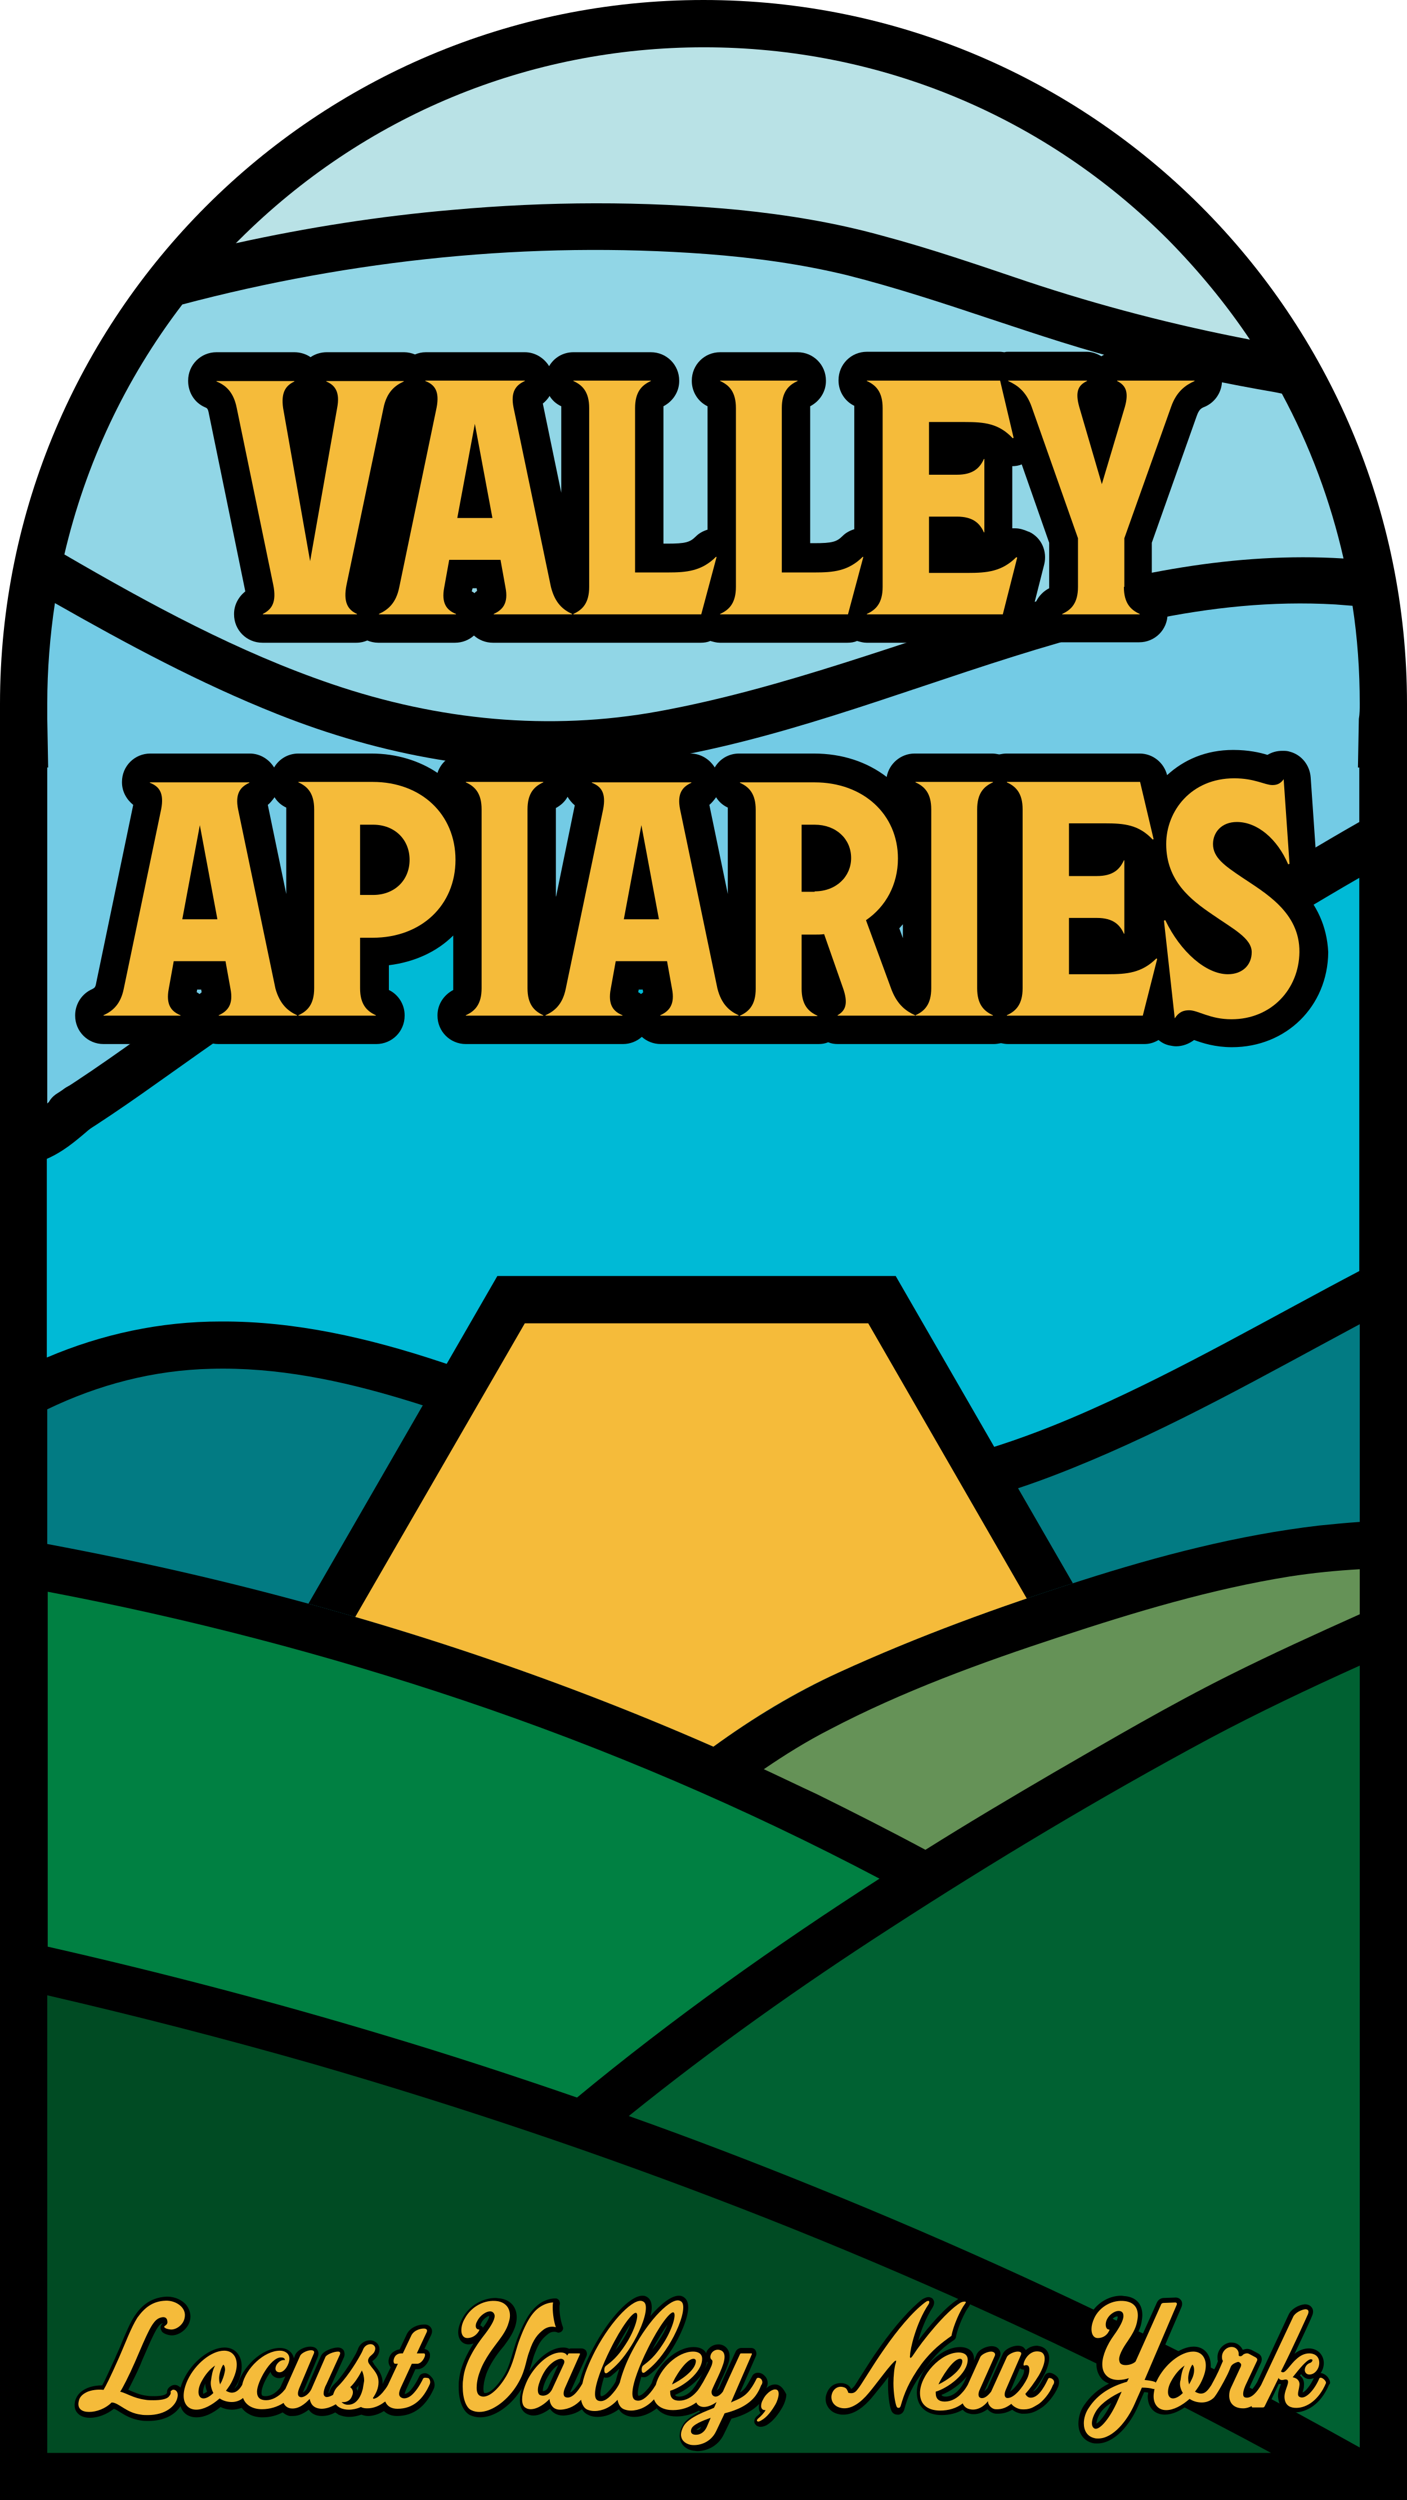<?xml version="1.0" encoding="utf-8"?>
<!-- Generator: Adobe Illustrator 24.0.2, SVG Export Plug-In . SVG Version: 6.00 Build 0)  -->
<svg version="1.1" id="Layer_1" xmlns="http://www.w3.org/2000/svg" xmlns:xlink="http://www.w3.org/1999/xlink" x="0px" y="0px"
	 viewBox="0 0 312.6 555.1" style="enable-background:new 0 0 312.6 555.1;" xml:space="preserve">
<style type="text/css">
	.st0{fill:#006132;}
	.st1{fill:#B9E2E6;}
	.st2{fill:#91D6E6;}
	.st3{fill:#73CBE5;}
	.st4{fill:#00BAD6;}
	.st5{fill:#027B83;}
	.st6{clip-path:url(#SVGID_2_);}
	.st7{fill:#F5BB3A;}
	.st8{fill:#659257;}
	.st9{fill:#008042;}
	.st10{fill:#004B23;}
</style>
<g>
	<path d="M312.6,156.3C312.6,70,242.6,0,156.3,0S0,70,0,156.3c0,1.2,0,2.5,0,3.7h0v395.1h312.6V160h0
		C312.6,158.8,312.6,157.5,312.6,156.3z"/>
	<path class="st0" d="M268.7,386c-24.2,13-47.9,27.2-70.9,42.1c-20,12.9-39.5,26.7-58.1,41.7c13.8,4.9,27.4,10.1,41,15.6
		c31.5,12.7,62.5,26.9,92.7,42.5c9.7,5,19.2,10.2,28.7,15.5V369.8C290.8,374.9,279.6,380.2,268.7,386z"/>
	<path class="st1" d="M100.5,46.6c21.1-1.9,42.4-2,63.6,0c10.8,1.1,21.3,2.8,31.8,5.7c10.9,2.9,21.6,6.6,32.3,10.2
		c16.2,5.4,32.8,9.7,49.5,12.9c-5.3-7.9-11.4-15.3-18.2-22.2c-27.5-27.5-64.1-42.7-103.1-42.7S80.8,25.7,53.2,53.2
		c-0.3,0.3-0.5,0.5-0.8,0.8C68.3,50.5,84.3,48,100.5,46.6z"/>
	<path class="st2" d="M283.4,87.1c-10.5-1.8-21-4-31.4-6.6c-10.8-2.6-21.4-6.2-32-9.7c-10.5-3.5-21.1-7-31.8-9.7
		c-10.3-2.5-20.7-3.9-31.2-4.7c-39.1-2.9-78.7,1.2-116.5,11.2C27.8,84.2,19,103,14.3,123.1c19.1,11.1,38.6,21.7,59.5,28.8
		c23.5,8,48.2,10.5,72.7,6c27.8-5.1,54.2-15.5,81.1-23.6c23.1-7,46.8-11.8,70.9-10.3c-2.9-12.8-7.5-25.1-13.7-36.6
		C284.4,87.3,283.9,87.2,283.4,87.1z"/>
	<path class="st3" d="M302.1,156.3c0-7.4-0.5-14.7-1.6-21.8c-1.3-0.1-2.5-0.2-3.8-0.3c-56.6-3.3-106.8,30.8-162.3,35.9
		c-24.9,2.3-49.8-2.4-72.9-11.6c-17.1-6.8-33.3-15.5-49.3-24.6c-1.1,7.3-1.7,14.8-1.7,22.3c0,1,0,2.2,0,3.4l0.2,10.8h-0.2v75.2
		c0.3-1.1,1-2.1,2.3-2.9c20.6-13,39.1-29.5,61.6-39.1c9.8-4.2,20.2-7.1,30.9-7c12.9,0.1,25,3.9,36.9,8.6
		c11.5,4.5,22.8,9.2,34.8,12.1c11.6,2.8,23.5,3.9,35.4,2.8c22.8-2,43.8-11,63.5-22.3c8.7-5,17.3-10.3,26.1-15.3v-12.1h-0.3l0.2-10.8
		C302.1,158.5,302.1,157.4,302.1,156.3z"/>
	<path class="st4" d="M273,211.7c-20.6,11-43.3,18.8-66.9,19.4c-11.9,0.3-23.9-1.4-35.4-4.5c-12.1-3.3-23.5-8.3-35.2-12.7
		c-11.2-4.2-22.7-7.4-34.8-6.5c-10,0.7-19.6,4.4-28.5,8.9c-19.3,9.9-35.9,24.1-54.2,35.6c-3.5,2.2-6.8-0.3-7.6-3.3v52.8
		c12.2-5.2,25.2-8,38.6-8c16.6-0.1,33,3.7,48.7,8.9c14.6,4.8,28.8,10.7,43,16.2c11.5,4.5,22.9,8.2,35.2,9c23,1.5,45.5-5.2,66.4-14.5
		c20.5-9.1,39.9-20.4,59.7-30.8v-87.3C292.4,200.4,282.9,206.4,273,211.7z"/>
	<path class="st5" d="M238.4,325.9c-21.4,8.7-44.8,14.3-68,11.5c-13.3-1.6-25.3-6.1-37.7-10.9c-14.2-5.6-28.4-11.4-43-15.8
		c-13.9-4.2-28.2-7.2-42.8-6.8c-12.8,0.3-25,3.5-36.4,9v29.9c11.2,2.1,22.3,4.4,33.4,7c39.2,9.2,77.7,21.8,114.6,38
		c8.7-6.3,18-11.9,27.9-16.5c17.5-8,35.6-14.6,53.9-20.4c17.2-5.5,34.8-10.1,52.8-12.2c3-0.3,6-0.6,9-0.8v-43.9
		C281.2,305.2,260.5,317,238.4,325.9z"/>
	<g>
		<defs>
			<path id="SVGID_1_" d="M186.4,371.3c17.5-8,35.6-14.6,53.9-20.4c17.2-5.5,34.8-10.1,52.8-12.2c3-0.3,6-0.6,9-0.8V170.5h-0.3
				l0.2-10.8c0-1.3,0-2.4,0-3.4c0-38.9-15.2-75.6-42.7-103.1c-27.5-27.5-64.1-42.7-103.1-42.7S80.8,25.7,53.2,53.2
				c-27.5,27.5-42.7,64.1-42.7,103.1c0,1,0,2.2,0,3.4l0.2,10.8h-0.2v172.3c11.2,2.1,22.3,4.4,33.4,7c39.2,9.2,77.7,21.8,114.6,38
				C167.3,381.4,176.5,375.8,186.4,371.3z"/>
		</defs>
		<clipPath id="SVGID_2_">
			<use xlink:href="#SVGID_1_"  style="overflow:visible;"/>
		</clipPath>
		<polygon class="st6" points="110.5,436.5 66.3,359.9 110.5,283.3 199,283.3 243.2,359.9 199,436.5 		"/>
		<g class="st6">
			<polygon class="st7" points="192.9,293.8 116.6,293.8 78.4,359.9 116.6,426 192.9,426 231,359.9 			"/>
		</g>
	</g>
	<path class="st8" d="M286.6,350c-17.5,2.8-34.4,7.9-51.1,13.4c-17.4,5.7-35,12.1-51.2,20.6c-5.1,2.6-9.9,5.6-14.6,8.8
		c3.9,1.8,7.8,3.7,11.7,5.5c8.1,4,16.2,8.1,24.2,12.4c9.4-5.9,19-11.6,28.6-17.2c12.8-7.4,25.6-14.9,38.8-21.5
		c9.6-4.8,19.3-9.2,29.1-13.6v-10C296.9,348.7,291.8,349.2,286.6,350z"/>
	<path class="st9" d="M102.6,377.4c-30.1-10.1-60.9-18.1-92-24v78.8c25.1,5.7,50,12.2,74.6,19.6c14.4,4.3,28.8,9,43,13.9
		c21.3-17.6,44-33.7,67.2-48.6C165.6,401.4,134.5,388.1,102.6,377.4z"/>
	<path class="st10" d="M256.5,531.1c-29.9-15-60.4-28.6-91.6-40.7c-31.2-12.1-63-22.8-95.1-32.1c-19.6-5.6-39.4-10.7-59.3-15.3
		v101.6h271.9C273.9,540,265.2,535.5,256.5,531.1z"/>
	<path d="M21.3,242.1c-2.1-2.1-5.3-1.9-7.4-0.1c-2.5,2.1-4.9,4.8-8,5.8c-2.7,0.8-4.5,3.5-3.8,6.4c0.7,2.6,3.7,4.7,6.4,3.8
		c5.1-1.6,8.8-5.1,12.8-8.5C23.4,247.7,23.2,244.1,21.3,242.1z"/>
	<g>
		<g>
			<path d="M45.5,90.4c0.5,0.2,0.7,0.3,0.9,1.4c0,0,8.1,39.4,8.1,39.5c-1.5,1.2-2.5,3-2.5,5v0.1c0,3.5,2.8,6.3,6.3,6.3h20.9
				c0.9,0,1.7-0.2,2.4-0.5c0.7,0.3,1.6,0.5,2.4,0.5h17.1c1.6,0,3.1-0.6,4.2-1.6c1.1,1,2.6,1.6,4.2,1.6h17.4c0.1,0,0.1,0,0.2,0
				c0.1,0,0.1,0,0.2,0h28.4c0.7,0,1.5-0.1,2.1-0.4c0.7,0.2,1.4,0.4,2.1,0.4h28.4c0.7,0,1.5-0.1,2.1-0.4c0.7,0.2,1.4,0.4,2.1,0.4
				h30.2c2.9,0,5.4-2,6.1-4.8l3.2-12.6c0.7-2.9-0.6-5.9-3.3-7.2l-0.3-0.1c-0.9-0.4-1.9-0.7-2.8-0.7c-0.2,0-0.5,0-0.7,0l0-13.8
				c0.7,0,1.4-0.1,2.1-0.4l6.1,17.4v9.7c0,0.1,0,0.3,0,0.4c-2.1,1.1-3.5,3.2-3.5,5.6v0.1c0,3.5,2.8,6.3,6.3,6.3h17.2
				c3.5,0,6.3-2.8,6.3-6.3v-0.1c0-2.4-1.4-4.6-3.5-5.6c0-0.1,0-0.2,0-0.4v-9.7l10-28.2c0.5-1.4,1-1.7,1.8-2c2.3-1,3.8-3.3,3.8-5.8
				v-0.1c0-3.5-2.8-6.3-6.3-6.3h-17.2c-1.2,0-2.4,0.4-3.3,1c-1-0.6-2.1-1-3.3-1H224c-0.3,0-0.5,0-0.8,0.1c-0.3,0-0.6-0.1-1-0.1
				h-29.6c-3.5,0-6.3,2.8-6.3,6.3v0.1c0,2.4,1.4,4.6,3.5,5.6c0,0.1,0,0.2,0,0.4v27c-1,0.3-1.9,0.8-2.6,1.5c-1.3,1.3-2.3,1.6-6.3,1.6
				H180V90.6c0-0.1,0-0.3,0-0.4c2.1-1.1,3.5-3.2,3.5-5.6v-0.1c0-3.5-2.8-6.3-6.3-6.3h-17.2c-3.5,0-6.3,2.8-6.3,6.3v0.1
				c0,2.4,1.4,4.6,3.5,5.6c0,0.1,0,0.2,0,0.4v27c-1,0.3-1.9,0.8-2.6,1.5c-1.3,1.3-2.3,1.6-6.3,1.6h-0.9V90.6c0-0.1,0-0.3,0-0.4
				c2.1-1.1,3.5-3.2,3.5-5.6v-0.1c0-3.5-2.8-6.3-6.3-6.3h-17.2c-2.3,0-4.3,1.2-5.4,3.1c-1.1-1.8-3.1-3.1-5.4-3.1H94.6
				c-0.9,0-1.7,0.2-2.4,0.5c-0.7-0.3-1.6-0.5-2.4-0.5H72.6c-1.3,0-2.6,0.4-3.6,1.1c-1-0.7-2.3-1.1-3.6-1.1H48.1
				c-3.5,0-6.3,2.8-6.3,6.3v0.1C41.8,87.1,43.2,89.4,45.5,90.4z M122.1,87.9c0.6,1,1.5,1.8,2.6,2.3c0,0.1,0,0.2,0,0.4v18.8
				l-4.1-19.8C121.1,89.2,121.7,88.6,122.1,87.9z M105,130.6h0.9l0.1,0.6c-0.2,0.1-0.4,0.3-0.6,0.5c-0.2-0.2-0.4-0.3-0.6-0.4
				L105,130.6z"/>
			<path d="M289.2,197.4c2.2-1.1,3.5-3.5,3.3-6l-1.3-18.8c-0.2-2.7-2-5-4.6-5.7c-0.6-0.2-1.1-0.2-1.7-0.2c-1.2,0-2.3,0.3-3.3,0.9
				c-1.6-0.5-4.2-1.1-7.6-1.1c-6.1,0-11,2.2-14.7,5.6c-0.7-2.8-3.2-4.8-6.1-4.8h-29.6c-0.5,0-1.1,0.1-1.6,0.2
				c-0.5-0.1-1-0.2-1.6-0.2h-17.2c-3.1,0-5.7,2.3-6.2,5.2c-4.3-3.3-9.8-5.2-16.2-5.2h-16.6c-2.3,0-4.3,1.2-5.4,3.1
				c-1.1-1.8-3.1-3.1-5.4-3.1h-22.1c-2.3,0-4.4,1.3-5.5,3.2c-1.1-1.9-3.1-3.2-5.5-3.2h-17.2c-2.8,0-5.1,1.8-5.9,4.3
				c-4-2.7-9.1-4.3-14.7-4.3H66.3c-2.3,0-4.3,1.2-5.4,3.1c-1.1-1.8-3.1-3.1-5.4-3.1H33.4c-3.5,0-6.3,2.8-6.3,6.3v0.1
				c0,2,1,3.8,2.5,5l-8.2,39.4c-0.2,1.2-0.4,1.2-0.9,1.5c-2.3,1-3.8,3.3-3.8,5.8v0.1c0,3.5,2.8,6.3,6.3,6.3h17.1
				c1.6,0,3.1-0.6,4.2-1.6c1.1,1,2.6,1.6,4.2,1.6H66c0.1,0,0.1,0,0.2,0c0.1,0,0.1,0,0.2,0h17.2c3.5,0,6.3-2.8,6.3-6.3v-0.1
				c0-2.4-1.4-4.6-3.5-5.6c0-0.1,0-0.2,0-0.4v-5.1c5.7-0.7,10.7-3,14.3-6.6v11.7c0,0.1,0,0.3,0,0.4c-2.1,1.1-3.5,3.2-3.5,5.6v0.1
				c0,3.5,2.8,6.3,6.3,6.3h17.2c0.1,0,0.2,0,0.3,0c0.1,0,0.2,0,0.3,0h17.1c1.6,0,3.1-0.6,4.2-1.6c1.1,1,2.6,1.6,4.2,1.6h17.4
				c0.1,0,0.1,0,0.2,0c0.1,0,0.1,0,0.2,0h17.2c0.8,0,1.5-0.1,2.2-0.4c0.7,0.3,1.4,0.4,2.2,0.4h17.2c0,0,0,0,0.1,0c0,0,0,0,0.1,0
				h17.2c0.5,0,1.1-0.1,1.6-0.2c0.5,0.1,1,0.2,1.6,0.2h30.2c1.2,0,2.2-0.3,3.2-0.9c0.7,0.6,1.5,1,2.4,1.2c0.5,0.1,1,0.2,1.5,0.2
				c1.4,0,2.8-0.5,4-1.4c1.9,0.7,4.7,1.6,8.4,1.6c12.1,0,21.3-9.1,21.4-21.1C294.8,205.4,292.4,200.9,289.2,197.4z M44.3,220.7
				c-0.2-0.2-0.4-0.3-0.6-0.4l0.1-0.6h0.9l0.1,0.6C44.7,220.4,44.5,220.6,44.3,220.7z M61,177c0.6,1,1.5,1.8,2.6,2.3
				c0,0.1,0,0.2,0,0.4v18.8l-4.1-19.8C60,178.3,60.5,177.7,61,177z M123.5,199.3v-19.5c0-0.1,0-0.3,0-0.4c1.1-0.6,2-1.4,2.6-2.5
				c0.4,0.7,1,1.4,1.6,1.9L123.5,199.3z M142.4,220.7c-0.2-0.2-0.4-0.3-0.6-0.4l0.1-0.6h0.9l0.1,0.6
				C142.8,220.4,142.6,220.6,142.4,220.7z M159.1,177c0.6,1,1.5,1.8,2.6,2.3c0,0.1,0,0.2,0,0.4v18.8l-4.1-19.8
				C158.1,178.3,158.6,177.7,159.1,177z M199.8,206.1c0.3-0.3,0.5-0.6,0.8-0.9v3.1L199.8,206.1z"/>
		</g>
		<g>
			<path class="st7" d="M58.4,136.3c2-1,3.1-2.6,2.3-6.5l-8.1-39.2c-0.7-3.6-2.5-5.1-4.5-5.9v-0.1h17.3v0.1c-1.9,0.9-3,2.4-2.5,5.9
				l6,34l6-34c0.7-3.6-0.5-5.1-2.4-5.9v-0.1h17.2v0.1c-2,0.9-3.8,2.4-4.5,5.9L77,129.8c-0.8,3.9,0.3,5.6,2.3,6.5v0.1H58.4V136.3z"/>
		</g>
		<g>
			<path class="st7" d="M127.1,136.3v0.1h-17.4v-0.1c2-0.9,3.3-2.4,2.6-5.9l-1.1-6.1H99.8l-1.1,6.1c-0.7,3.6,0.6,5.1,2.6,5.9v0.1
				H84.2v-0.1c2-0.9,3.8-2.4,4.5-5.9L97,90.5c0.7-3.6-0.4-5.1-2.5-5.9v-0.1h22.1v0.1c-2,0.9-3.2,2.4-2.5,5.9l8.3,39.8
				C123.3,133.9,125.1,135.4,127.1,136.3z M109.4,115l-3.9-20.9l-3.9,20.9H109.4z"/>
		</g>
		<g>
			<path class="st7" d="M159.2,123.7l-3.4,12.7h-28.4v-0.1c2-0.9,3.5-2.4,3.5-6V90.6c0-3.6-1.5-5.1-3.5-6v-0.1h17.2v0.1
				c-2,0.9-3.5,2.4-3.5,6v36.5h7.2c4.3,0,7.6-0.3,10.8-3.5L159.2,123.7z"/>
		</g>
		<g>
			<path class="st7" d="M191.8,123.7l-3.4,12.7h-28.4v-0.1c2-0.9,3.5-2.4,3.5-6V90.6c0-3.6-1.5-5.1-3.5-6v-0.1h17.2v0.1
				c-2,0.9-3.5,2.4-3.5,6v36.5h7.2c4.3,0,7.6-0.3,10.8-3.5L191.8,123.7z"/>
		</g>
		<g>
			<path class="st7" d="M226,123.8l-3.2,12.6h-30.2v-0.1c2-0.9,3.5-2.4,3.5-6V90.6c0-3.6-1.5-5.1-3.5-6v-0.1h29.6l3,12.7l-0.2,0.1
				c-3.1-3.3-6.3-3.6-10.6-3.6h-8v11.7h6.2c3.6,0,5.1-1.5,6-3.5h0.1v16.3h-0.1c-0.9-2-2.4-3.5-6-3.5h-6.2v12.5h8.6
				c4.3,0,7.6-0.3,10.8-3.5L226,123.8z"/>
		</g>
		<g>
			<path class="st7" d="M249.7,130.3c0,3.6,1.5,5.1,3.5,6v0.1H236v-0.1c2-0.9,3.5-2.4,3.5-6v-10.8l-10.3-29.2
				c-1.2-3.4-3.2-4.8-5.2-5.7v-0.1h17.5v0.1c-1.9,0.9-2.7,2.3-1.7,5.8l5,17.1l5.1-17.1c1-3.5,0.1-4.9-1.7-5.8v-0.1h17.2v0.1
				c-2,0.9-4,2.3-5.2,5.7l-10.4,29.2V130.3z"/>
		</g>
		<g>
			<path class="st7" d="M66,225.4v0.1H48.6v-0.1c2-0.9,3.3-2.4,2.6-5.9l-1.1-6.1H38.6l-1.1,6.1c-0.7,3.6,0.6,5.1,2.6,5.9v0.1H23
				v-0.1c2-0.9,3.8-2.4,4.5-5.9l8.3-39.8c0.7-3.6-0.4-5.1-2.5-5.9v-0.1h22.1v0.1c-2,0.9-3.2,2.4-2.5,5.9l8.3,39.8
				C62.2,223,64,224.5,66,225.4z M48.3,204.1l-3.9-20.9l-3.9,20.9H48.3z"/>
		</g>
		<g>
			<path class="st7" d="M80,208.2v11.2c0,3.6,1.5,5.1,3.5,6v0.1H66.3v-0.1c2-0.9,3.5-2.4,3.5-6v-39.7c0-3.6-1.5-5.1-3.5-6v-0.1h16.5
				c10.8,0,18.4,7.2,18.4,17.3c0,10.1-7.6,17.3-18.4,17.3H80z M80,198.7h2.9c4.8,0,8.1-3.3,8.1-7.8c0-4.5-3.3-7.8-8.1-7.8H80V198.7z
				"/>
		</g>
		<g>
			<path class="st7" d="M103.5,225.4c2-0.9,3.5-2.4,3.5-6v-39.7c0-3.6-1.5-5.1-3.5-6v-0.1h17.2v0.1c-2,0.9-3.5,2.4-3.5,6v39.7
				c0,3.6,1.5,5.1,3.5,6v0.1h-17.2V225.4z"/>
		</g>
		<g>
			<path class="st7" d="M164.1,225.4v0.1h-17.4v-0.1c2-0.9,3.3-2.4,2.6-5.9l-1.1-6.1h-11.4l-1.1,6.1c-0.7,3.6,0.6,5.1,2.6,5.9v0.1
				h-17.1v-0.1c2-0.9,3.8-2.4,4.5-5.9l8.3-39.8c0.7-3.6-0.4-5.1-2.5-5.9v-0.1h22.1v0.1c-2,0.9-3.2,2.4-2.5,5.9l8.3,39.8
				C160.3,223,162.1,224.5,164.1,225.4z M146.4,204.1l-3.9-20.9l-3.9,20.9H146.4z"/>
		</g>
		<g>
			<path class="st7" d="M203.3,225.4v0.1h-17.2v-0.1c1.7-1,2.5-2.5,1.1-6.3l-4.1-11.7c-0.7,0.1-1.4,0.1-2.1,0.1h-2.9v12
				c0,3.6,1.5,5.1,3.5,6v0.1h-17.2v-0.1c2-0.9,3.5-2.4,3.5-6v-39.7c0-3.6-1.5-5.1-3.5-6v-0.1H181c10.8,0,18.5,7.1,18.5,16.9
				c0,5.8-2.7,10.7-7.1,13.7l5.7,15.5C199.4,223.1,201.3,224.5,203.3,225.4z M181,197.9c4.8,0,8.1-3.3,8.1-7.4
				c0-4.2-3.3-7.4-8.1-7.4h-2.9v14.9H181z"/>
		</g>
		<g>
			<path class="st7" d="M203.4,225.4c2-0.9,3.5-2.4,3.5-6v-39.7c0-3.6-1.5-5.1-3.5-6v-0.1h17.2v0.1c-2,0.9-3.5,2.4-3.5,6v39.7
				c0,3.6,1.5,5.1,3.5,6v0.1h-17.2V225.4z"/>
		</g>
		<g>
			<path class="st7" d="M257.1,212.9l-3.2,12.6h-30.2v-0.1c2-0.9,3.5-2.4,3.5-6v-39.7c0-3.6-1.5-5.1-3.5-6v-0.1h29.6l3,12.7
				l-0.2,0.1c-3.1-3.3-6.3-3.6-10.6-3.6h-8v11.7h6.2c3.6,0,5.1-1.5,6-3.5h0.1v16.3h-0.1c-0.9-2-2.4-3.5-6-3.5h-6.2v12.5h8.6
				c4.3,0,7.6-0.3,10.8-3.5L257.1,212.9z"/>
		</g>
		<g>
			<path class="st7" d="M264.2,224.3c-1.3,0-2.3,0.4-3.2,1.8l-2.4-21.7l0.3-0.1c3.4,7.1,9.1,12,13.9,12c3.3,0,5.3-2.1,5.3-4.9
				c0-3.1-4.2-5.2-8.8-8.4c-4.7-3.2-10.2-7.4-10.2-15.6c0-7.4,5.6-14.6,15.1-14.6c4.6,0,6.8,1.5,8.5,1.5c1,0,1.8-0.3,2.5-1.3
				l1.3,18.8l-0.3,0.1c-2.4-5.6-6.8-9.4-11.4-9.4c-3.4,0-5.3,2.3-5.3,4.9c0,3,2.6,4.8,6.3,7.3c5.2,3.5,13,7.8,12.9,16.7
				c-0.1,8.2-6.2,14.9-15.1,14.9C268.8,226.3,266.2,224.3,264.2,224.3z"/>
		</g>
	</g>
	<g>
		<g>
			<path d="M94.4,526.9c-0.6,0-1.1,0.3-1.3,0.8c-0.7,1.5-1.6,2.8-2.3,3.4c-0.3,0.2-0.6,0.4-0.8,0.4c0,0,0,0-0.1,0
				c0-0.1,0.1-0.4,0.3-0.9l2.1-4.6h0.5c1.4,0,2.4-1.5,2.7-2.6c0-0.2,0.2-0.9-0.3-1.4c-0.2-0.3-0.6-0.4-0.9-0.5l1.5-3.1
				c0.3-0.7,0.2-1.2,0-1.5c-0.2-0.4-0.6-0.7-1.2-0.8c-0.1,0-0.3,0-0.5,0c-1.3,0-3,0.7-3.7,2.1l-1.6,3.4c-0.7,0.1-1.2,0.4-1.7,0.8
				c-0.7,0.7-1,1.9-0.6,2.7c0.1,0.2,0.2,0.4,0.3,0.5l-1.7,3.5c0,0.1-0.1,0.2-0.1,0.2c0-0.1,0-0.2,0-0.3c0-1.7-0.9-2.8-1.6-3.7
				c-0.2-0.2-0.3-0.4-0.4-0.6c-0.1-0.1-0.1-0.2-0.2-0.3c0-0.1-0.1-0.1-0.1-0.1c0,0,0,0,0,0c0,0,0-0.1,0.2-0.2l0.1-0.1
				c0.3-0.2,0.6-0.5,0.9-1c0.7-1.2,0.5-2.5-0.6-3.1c-0.3-0.2-0.7-0.3-1.1-0.3c-1.2,0-2.3,0.8-2.7,2c0,0.1-0.1,0.2-0.4,0.9
				c-1.2,2.2-3.3,5.4-4.9,6.9c-0.6,0.6-0.9,1.2-1.1,1.9c0,0-0.1,0-0.1,0c0-0.3,0.2-0.7,0.4-1.3l3-6.6c0.3-0.7,0.1-1.2,0-1.5
				c-0.1-0.2-0.5-0.7-1.3-0.7c0,0-0.1,0-0.1,0c-1,0-3.2,0.7-3.7,1.9l-3.1,7.1c-0.2,0.5-0.6,0.8-0.9,1c0-0.1,0.1-0.2,0.1-0.3l3.2-7.6
				c0.3-0.8,0.1-1.3-0.1-1.6c-0.2-0.3-0.6-0.7-1.6-0.7c0,0,0,0,0,0c-1.1,0-2.8,0.7-3.3,1.8l-0.3,0.8c-0.3-1.4-1.5-2.3-3.1-2.3
				c-4.2,0-8.4,4.4-9.4,8.2c-0.3,0.4-0.5,0.7-0.7,0.8c0.2-0.3,0.4-0.7,0.6-1c0.7-1.4,1-2.7,1-3.9c0-2.5-1.5-4.2-3.8-4.2
				c-3.2,0-7.2,3.1-9.1,7.1c-0.3,0.6-0.5,1.2-0.7,1.8c-0.4-0.4-0.8-0.6-1.3-0.6c-0.3,0-0.6,0.1-0.9,0.3c-0.3,0.2-0.8,0.6-0.8,1.3
				c0,0.1,0,0.1,0,0.2c0,0-0.1,0.1-0.2,0.2c-0.2,0.2-1,0.5-2.6,0.5c-0.6,0-1.2,0-1.7-0.1c-1.6-0.2-2.6-0.7-3.6-1.1
				c-0.2-0.1-0.4-0.2-0.5-0.2c0.7-1.4,1.8-3.5,2.7-5.6l0.4-1c2.1-4.8,3.3-7.7,4.3-8.1c0.1-0.1,0.3-0.1,0.3-0.1c0,0-0.1,0.1-0.1,0.1
				c-0.1,0-0.1,0.1-0.1,0.1c-0.3,0.3-0.5,0.9-0.1,1.5c0,0.1,0.1,0.1,0.1,0.2c0.4,0.4,1.1,0.7,2,0.8c0.1,0,0.2,0,0.2,0
				c1.7,0,3.6-1.5,4-3.3c0.3-1.1,0-2.3-0.7-3.3c-0.9-1.2-2.6-2-4.3-2l-0.2,0c-3.9,0.2-5.9,2.5-7.1,4.3c-1,1.5-1.9,3.7-2.8,5.8
				c-0.4,1.1-0.9,2.1-1.3,3l-0.2,0.5c-1.4,3-2.3,5.1-2.9,6.1c-0.1,0-0.1,0-0.2,0c-0.6,0-1.9,0.1-3.1,0.6c-1.4,0.6-2.3,1.5-2.7,2.8
				c-0.3,1.3,0,2.1,0.4,2.6c0.6,0.8,1.6,1.2,2.9,1.2c1.8,0,3.8-0.8,5.3-2c0.4,0.1,0.8,0.4,1.3,0.7c1.1,0.7,2.6,1.6,4.7,1.9
				c0.6,0.1,1.1,0.1,1.7,0.1c3.6,0,6-1.5,7.1-3.3c0.5,1.6,1.8,2.5,3.6,2.5c1.6,0,3.5-0.8,5.3-2.3c0.8,0.4,1.7,0.6,2.6,0.6
				c0.7,0,1.4-0.2,2.1-0.4c1,1.3,2.6,2.1,4.6,2.1c1.7,0,3.2-0.4,4.5-1.1c0.5,0.4,1,0.7,1.6,0.8c0.2,0,0.4,0,0.7,0
				c1.2,0,2.3-0.5,3.5-1.4c0.6,0.9,1.6,1.4,2.9,1.4c0,0,0.1,0,0.1,0c1,0,2-0.3,2.9-0.8c0.2,0.2,0.5,0.3,0.7,0.5
				c0.7,0.3,1.5,0.5,2.4,0.5c0.9,0,1.8-0.2,2.7-0.5c0.5,0.2,1,0.3,1.5,0.3c1.1,0,2.4-0.4,3.5-1.1c0.7,0.7,1.7,1.1,2.9,1.1
				c3.7,0,6.4-2.1,8.2-6.1c0.4-0.9,0-2-0.5-2.5C95.3,527.1,94.8,526.9,94.4,526.9z M45.2,531.5c0,0-0.1-0.1-0.1-0.4
				c0-0.5,0.2-1.2,0.5-1.9c0,0,0,0,0-0.1c0,0.7,0.2,1.3,0.4,1.9C45.6,531.3,45.3,531.4,45.2,531.5z M62.3,530
				c-0.1,0.2-0.3,0.4-0.4,0.5c-0.5,0.6-1.6,1.5-2.9,1.5c-0.8,0-0.9-0.2-0.9-0.8c0-1.1,0.9-3.1,2-4.6c0.2,0.8,1,1.4,1.9,1.4
				c0.5,0,1-0.2,1.4-0.4L62.3,530z M79.6,530.2c0,0.2-0.1,0.4-0.2,0.7c0-0.3-0.1-0.5-0.2-0.7c0.2-0.2,0.4-0.5,0.6-0.7
				C79.7,529.7,79.6,529.9,79.6,530.2z"/>
			<path d="M172.2,529.4c-0.7,0-1.4,0.3-2,0.9c0.1-0.1,0.1-0.2,0.2-0.4c0.4-1,0-2-0.6-2.5c-0.4-0.4-0.9-0.6-1.4-0.6
				c-0.6,0-1.1,0.3-1.3,0.8c-0.3,0.5-0.8,1.5-1.4,2.4c-0.4,0.5-0.8,0.9-1.3,1.2l3.5-8c0.3-0.6,0.1-1.1,0-1.3c-0.2-0.4-0.6-0.6-1-0.6
				h-2.2c-0.6,0-1.1,0.4-1.3,0.9c-0.2,0.4-2.2,4.8-3.7,8.1c-0.2,0.2-0.4,0.4-0.5,0.5c0.2-0.4,0.6-1.4,0.9-2.1
				c0.8-1.6,1.6-3.4,1.9-4.6c0.2-1.1,0.1-1.9-0.4-2.6c-0.3-0.4-0.8-0.9-1.8-1c-0.1,0-0.2,0-0.2,0c-1,0-1.9,0.5-2.5,1.4
				c-0.1,0.2-0.2,0.4-0.2,0.6c-0.4-0.9-1.4-1.4-2.8-1.4c-4,0-8.2,4.2-9.3,8c-0.3,0.5-0.6,1-1,1.4c-1.1,1.3-1.7,1.4-1.9,1.4
				c0,0-0.1,0-0.1,0c0-0.1-0.1-0.2-0.1-0.5c0-0.8,0.3-2.1,0.8-3.7c0.2,0.1,0.3,0.1,0.5,0.1c0.4,0,0.7-0.1,1.1-0.4
				c1.7-1.3,3.3-2.9,5.3-6c1.7-2.7,3.5-6.7,3.5-9.1c0-1.8-0.9-2.3-1.4-2.5c-0.2-0.1-0.5-0.1-0.7-0.1c-1.6,0-3.9,1.7-6.3,4.5
				c0.2-0.7,0.3-1.3,0.3-1.9c0-1.8-0.9-2.3-1.4-2.5c-0.2-0.1-0.5-0.1-0.7-0.1c-2.7,0-7.4,5-10.9,11.6c-1.5,2.8-2.5,5.3-3,7.5
				c-1,1.6-1.7,2.2-2.1,2.4c0-0.2,0.1-0.4,0.3-0.8l3.3-7.3c0.1-0.2,0.2-0.7-0.1-1.2c-0.2-0.3-0.6-0.5-1-0.5h-2.2
				c-0.2,0-0.4,0-0.5,0.1c-0.4-0.2-0.8-0.3-1.4-0.3c-2.8,0-5.7,2.5-7.5,5.3c0.2-0.7,0.4-1.4,0.6-2c0.2-0.8,0.4-1.5,0.7-2.2
				c0.9-2.4,1.8-3.3,3-4.2c0.4-0.3,0.8-0.4,1.3-0.4c0.3,0,0.5,0.1,0.5,0.1c0.1,0,0.2,0.1,0.3,0.1c0.3,0,0.6-0.1,0.8-0.3
				c0.3-0.3,0.4-0.7,0.2-1.1c-0.4-1.1-0.7-2.8-0.7-4c0-0.4,0-0.7,0.1-1c0-0.3-0.1-0.6-0.2-0.8c-0.2-0.2-0.4-0.4-0.7-0.4
				c0,0-0.1,0-0.2,0c-0.5,0-2.4,0.1-4.2,1.8c-1.9,1.7-3.2,4.6-4.3,7.5c-0.3,0.8-0.5,1.6-0.8,2.5c-0.5,1.6-0.9,3.4-1.9,5.1
				c-1.7,2.8-3.3,4.1-4.2,4.1c-0.1,0-0.2,0-0.3,0c0,0-0.2-0.2-0.2-0.9c0-0.9,0.2-2,0.6-3.2c0.8-2.3,2.5-4.6,3.5-5.8
				c0.2-0.2,0.4-0.5,0.5-0.6c0.8-1.1,2-2.7,2.5-4.4c0.2-0.7,0.3-1.3,0.3-1.9c0-2.3-1.4-3.9-3.7-4.2c-0.3,0-0.7-0.1-1-0.1
				c-2.9,0-5.8,1.7-7.3,4.4c-0.6,1.1-1,2.2-1,3.2c0,1.6,0.9,2.7,2.3,2.7c0.4,0,0.8-0.1,1.1-0.2c-1.3,2-2.9,5-3.2,8
				c-0.1,0.6-0.1,1.1-0.1,1.7c0,3.1,1,5.4,2.5,6.2c0.7,0.3,1.4,0.5,2.3,0.5c3,0,6.5-2.3,8.9-5.9c0.2-0.2,0.3-0.4,0.4-0.6
				c-0.3,0.9-0.5,1.9-0.5,2.8c0,1.6,0.7,2.4,1.3,2.8c0.5,0.3,1.1,0.5,1.7,0.5c1.3,0,2.6-0.7,3.7-1.5c0.5,0.8,1.5,1.5,2.9,1.5l0.2,0
				c1.4-0.1,2.8-0.5,4-1.4c0.4,0.7,1,1.1,1.5,1.3c0.6,0.3,1.3,0.4,2,0.4c1.6,0,3.2-0.6,4.7-1.7c0.4,0.7,1,1.1,1.5,1.3
				c0.6,0.3,1.3,0.4,2,0.4c1.6,0,3.4-0.7,4.9-1.9c1,1.2,2.5,1.8,4.4,1.8c1.8,0,3.5-0.5,5-1.3c0.1,0.1,0.2,0.2,0.3,0.2
				c-1.6,0.8-3.3,1.8-4,3.2c-0.4,0.7-0.6,1.5-0.6,2.2c0,1.7,1.2,3,3,3.3c0.3,0,0.6,0.1,0.9,0.1c0,0,0,0,0,0c2,0,4.6-1,5.9-3.7
				l1.7-3.5c2.7-0.7,4.8-1.8,6.2-3.3c-0.1,0.3-0.1,0.5-0.1,0.8c0,0.5,0.1,0.9,0.4,1.2c-0.3,0.3-0.5,0.5-0.8,0.7
				c-0.7,0.6-0.7,1.3-0.5,1.7c0,0,0,0.1,0.1,0.1c0.2,0.4,0.7,0.6,1.2,0.6c0.4,0,0.7-0.1,1.2-0.3c1.6-0.9,2.8-2.6,3.6-4
				c0.3-0.5,0.9-1.8,0.9-2.9C174,530.2,173.3,529.4,172.2,529.4z M148.3,516.1c-0.4,1.1-1.1,2.4-2,3.7c-0.5,0.8-1,1.4-1.4,1.9
				C146.2,519.2,147.4,517.4,148.3,516.1z M106.9,515.8c0.4-0.9,1.4-1.6,1.8-1.6c0,0.3-0.2,1-1.4,2.6c-0.1-0.2-0.3-0.4-0.6-0.5
				C106.8,516.1,106.8,516,106.9,515.8z M121.8,530c-0.3,0.7-0.9,0.9-1.2,0.9c0,0,0-0.1,0-0.2c0-0.3,0.1-1.1,0.8-2.5
				c0.9-1.7,1.9-2.7,2.6-3.1L121.8,530z M136.8,528.7c-0.3,0.6-0.7,1.2-1.3,1.9c-1.1,1.3-1.7,1.4-1.9,1.4c0,0-0.1,0-0.1,0
				c0-0.1-0.1-0.2-0.1-0.5c0-0.8,0.3-2.1,0.8-3.7c0.2,0.1,0.3,0.1,0.5,0.1c0.4,0,0.7-0.1,1.1-0.4c0.6-0.5,1.2-1,1.8-1.6
				C137.3,526.9,137,527.8,136.8,528.7z M138.1,519.9c-0.5,0.8-1,1.4-1.4,1.9c1.3-2.5,2.5-4.4,3.3-5.7
				C139.7,517.2,139,518.5,138.1,519.9z M154.9,539.5c-0.1,0-0.1,0-0.2,0c0.2-0.2,0.5-0.4,1.1-0.7
				C155.5,539.4,155.2,539.5,154.9,539.5z M155.6,527.8c0,0-0.3,0.6-0.3,0.6c-0.1,0.2-0.3,0.4-0.4,0.6c-0.3,0.6-0.7,1.1-1.1,1.6
				c-0.5,0.6-1.6,1.5-2.9,1.5c-0.4,0-0.7-0.1-0.8-0.2c0,0-0.1-0.1-0.1-0.2c2.1-0.8,4.9-2.8,6.3-5.1
				C156.1,526.9,155.8,527.4,155.6,527.8z M157.1,524.8c-0.1,0.3-0.3,0.7-0.5,1.1c0.2-0.5,0.4-1.1,0.5-1.6c0,0.1,0.1,0.1,0.1,0.2
				C157.2,524.6,157.2,524.7,157.1,524.8z"/>
			<path d="M212,519.5c0.2-0.2,0.4-0.4,0.4-0.7c0.4-2.2,2-5.6,2.8-6.6c0.5-0.7,0.4-1.2,0.3-1.5c-0.2-0.4-0.6-0.7-1.1-0.7
				c0,0-0.1,0-0.1,0c-0.7,0-1.3,0.3-1.5,0.5c-2.7,1.7-6.4,5.9-8.8,9.2c0.6-2.2,1.7-5.1,3.2-7.4c0.3-0.5,0.4-1,0.3-1.4
				c-0.1-0.3-0.3-0.6-0.5-0.7c-0.2-0.1-0.5-0.2-0.7-0.2c-0.4,0-0.9,0.2-1.4,0.5c-2.6,2-6,5.8-9.4,10.6c-1.6,2.2-3,4.5-4.1,6.2
				c-0.8,1.2-1.4,2.3-1.7,2.6l-0.1,0.1c-0.3,0.3-0.4,0.4-0.5,0.4c-0.2-0.4-0.6-1-1.5-1.2c-0.3-0.1-0.6-0.1-0.9-0.1
				c-1.1,0-2.5,0.6-3.1,2.5c-0.3,0.9-0.2,1.9,0.3,2.7c0.5,0.9,1.4,1.5,2.5,1.7c0.3,0.1,0.7,0.1,1,0.1c1.8,0,3.7-1,5.5-2.9
				c0.9-0.9,2-2.4,3.1-3.7c0.5-0.6,0.9-1.2,1.4-1.8c-0.1,0.7-0.1,1.4-0.1,1.9c0,2.2,0.3,4.5,0.7,5.5c0.2,0.6,0.7,1,1.4,1
				c0.1,0,0.3,0,0.3,0c0.6-0.1,1-0.5,1.2-1.1c0.8-3,1.8-5.4,4.5-8.9C207.9,522.5,209.9,520.9,212,519.5z"/>
			<path d="M233.7,526.9c-0.2,0-0.3-0.1-0.5-0.1c-0.5,0-1,0.3-1.2,0.8c-0.2,0.4-0.7,1.4-1.3,2.3c-0.4,0.6-0.9,1-1.2,1.1
				c0.8-0.9,1.5-2,2.2-3.2c0.6-1.1,1.4-2.8,1.4-4.2c0-1.4-0.8-2.4-2.1-2.7c-0.2,0-0.4-0.1-0.6-0.1c-1,0-1.9,0.4-2.5,1
				c0-0.1-0.1-0.2-0.2-0.3c-0.2-0.3-0.6-0.7-1.6-0.7c0,0,0,0,0,0c-1.1,0-2.8,0.7-3.3,1.8l-3.4,7.6c-0.3,0.3-0.5,0.6-0.7,0.7
				c0-0.1,0-0.1,0.1-0.2l3.3-7.4c0.3-0.6,0.2-1.2-0.1-1.6c-0.3-0.5-0.9-0.8-1.7-0.8c0,0,0,0,0,0c-1.1,0-2.8,0.7-3.3,1.8l-0.6,1.4
				c0-0.1,0-0.3,0-0.4c0-1.6-1.2-2.6-3.1-2.6c-4.5,0-9.6,5.4-9.6,10.1c0,3.1,2.1,5,5.5,5c1.7,0,3.4-0.4,4.7-1.2
				c0.4,0.5,1,0.8,1.6,0.9c0.3,0.1,0.6,0.1,0.9,0.1c1.1,0,2.2-0.5,3-1.1c0.5,0.6,1.3,1,2,1c0.1,0,0.2,0,0.3,0c1.1,0,2.2-0.3,3.2-0.9
				c0.6,0.5,1.4,0.8,2.1,0.9c0.2,0,0.4,0,0.6,0c1.6,0,2.6-0.6,3.3-1l0.3-0.2c1.4-0.8,3.1-2.9,3.9-4.8c0.3-0.8,0.2-1.5,0-1.9
				C234.9,527.6,234.4,527.2,233.7,526.9z M214.2,528.9L214.2,528.9c-0.4,0.7-0.7,1.2-1.2,1.7c-0.5,0.6-1.6,1.5-2.9,1.5
				c-0.4,0-0.7-0.1-0.8-0.2c0,0-0.1-0.1-0.1-0.2c1.8-0.7,4.1-2.2,5.6-4.1L214.2,528.9z M227.2,527.5c-0.8,1.6-2,3-2.8,3.5
				c0-0.1,0-0.1,0.1-0.2l2.1-5c0.2,0.2,0.5,0.3,0.8,0.3c0,0,0.1,0,0.1,0C227.6,526.6,227.4,527.1,227.2,527.5z"/>
			<path d="M295.2,528.1c-0.3-0.6-1-1.1-1.6-1.2c-0.1,0-0.1,0-0.2,0c0.5-0.7,0.8-1.7,0.7-2.6c-0.2-1.7-1.5-2.9-3.3-2.9
				c-1.1,0-2.2,0.4-3.2,1.2c2-4.1,3.9-8.3,3.9-8.4c0.4-0.9,0.2-1.5,0-1.8c-0.2-0.3-0.6-0.8-1.6-0.8c0,0,0,0,0,0
				c-1.3,0.1-3,1-3.6,2.3l-7,15c-1,1.7-1.7,2.2-2,2.3c0.1-0.4,0.3-1.1,0.6-1.8l2.3-4.9c0.3-0.8,0.1-1.6-0.7-2l-1.5-0.8
				c-0.3-0.1-0.6-0.2-0.9-0.2c-0.3,0-0.6,0.1-1,0.2c-0.4-0.8-1.2-1.6-2.4-1.6c-0.2,0-0.3,0-0.5,0c-1.6,0.3-2.8,1.8-2.7,3.4
				c0,0.3,0,0.5,0.1,0.7c-0.2,0.6-0.5,1.3-0.8,1.8c-0.5,1.1-1,1.9-1.3,2.5c-0.1,0.3-0.2,0.5-0.3,0.6c-0.3,0.5-0.6,0.8-0.8,1
				c0.2-0.3,0.4-0.7,0.6-1c0.7-1.4,1-2.7,1-3.9c0-2.5-1.5-4.2-3.8-4.2c-3,0-6.8,2.9-8.8,6.6c-0.2,0-0.3-0.1-0.5-0.1l6.6-15.3
				c0.2-0.5,0.2-1.1-0.1-1.5c-0.3-0.4-0.7-0.6-1.2-0.6l-2.6,0.1c-0.7,0-1.3,0.4-1.6,1.1l-5.5,12.2c-0.4,0.2-0.9,0.4-1.3,0.4
				c-0.4,0-0.4-0.1-0.4-0.2c0,0-0.2-0.8,1.7-3.6c0.9-1.4,1.8-2.8,2.1-4.4c0.1-0.6,0.2-1.2,0.2-1.7c0-2.4-1.3-3.9-3.7-4.2
				c-0.3,0-0.7-0.1-1-0.1c-2.9,0-5.7,1.8-7,4.5c-0.5,1-0.7,1.9-0.7,2.9c0,1.8,1,3,2.4,3c0.5,0,0.9-0.1,1.3-0.2c-1,1.8-1.5,3.6-1.5,5
				c0,1.4,0.5,2.6,1.4,3.5c0.4,0.3,0.8,0.6,1.4,0.8c-2.4,1.2-4.2,2.8-5.6,4.9c-0.8,1.2-1.2,2.6-1.2,4c0,2.2,1.2,3.8,3.1,4.3
				c0.4,0.1,0.7,0.1,1.1,0.1c3.8,0,7.3-4.2,9.1-8.4l1.3-3c0.4,0,0.7,0.1,0.9,0.1c0,0.3-0.1,0.6-0.1,0.8c0,2.5,1.5,4.1,3.8,4.1
				c1.6,0,3.5-0.8,5.3-2.3c0.8,0.4,1.7,0.6,2.6,0.6c1.2,0,2.4-0.4,3.2-1.2c0.3-0.3,0.6-0.7,0.9-1.1c0.3-0.4,0.9-1.4,1.4-2.3
				c-0.3,0.7-0.5,1.4-0.5,2.1c0,2.3,1.6,3.8,4.2,3.8c0.5,0,1.1-0.1,1.6-0.3c0.2,0.1,0.3,0.1,0.5,0.1h2.3c0.5,0,1-0.3,1.3-0.9
				l2.5-5.3c0.1,0,0.2,0,0.3,0c0.1,0,0.1,0,0.2,0c0,0.1-0.1,0.2-0.1,0.3c-0.3,0.8-0.7,1.9-0.5,2.9c0.2,2,1.6,3.1,3.7,3.1
				c2.4,0,5.7-1.6,7.6-6.2C295.6,529.3,295.6,528.7,295.2,528.1z M243.6,538.1C243.6,538.1,243.6,538.1,243.6,538.1
				c0-0.3,0.1-1.1,0.8-2.3c0.6-0.9,1.5-1.7,2.5-2.3C245.6,536.3,244.2,537.8,243.6,538.1z M247.2,516.8c-0.1-0.3-0.4-0.5-0.7-0.6
				c0-0.1,0-0.3,0.1-0.5c0.3-0.8,1.1-1.4,1.6-1.4c0,0,0.1,0,0.1,0C248.4,514.7,248.1,515.4,247.2,516.8z M260.5,531.5
				c0,0-0.1-0.1-0.1-0.4c0-0.5,0.2-1.2,0.5-1.9c0,0,0,0,0-0.1c0,0.7,0.2,1.3,0.4,1.9C261,531.3,260.7,531.4,260.5,531.5z
				 M289.4,531.2c0-0.1,0.1-0.3,0.1-0.4c0.1-0.3,0.2-0.7,0.2-1.1c0.1-0.8-0.1-1.7-0.9-2.3c0.1-0.1,0.2-0.2,0.3-0.3
				c0.1,0.2,0.2,0.3,0.3,0.4c0.4,0.4,0.9,0.7,1.5,0.7c0.3,0,0.7-0.1,1-0.2C291.1,529.7,290.1,530.9,289.4,531.2z"/>
		</g>
		<g>
			<path class="st7" d="M36.5,516.5c0,0,0,0.1,0,0.2c0.2,0.2,0.5,0.4,1.4,0.5c1.2,0.1,2.8-1,3.1-2.5c0.6-2.4-2-4-4.2-3.9
				c-3,0.1-4.8,1.7-6.3,3.8c-1.4,2.2-2.8,6-4,8.7c-1.9,4.3-3,6.5-3.5,7.3c-0.8-0.1-2.2-0.1-3.5,0.4c-0.9,0.4-1.8,1-2,2.1
				c-0.4,1.7,0.7,2.4,2.3,2.4c1.6,0,3.6-0.7,5-2.1c1.6,0,3.2,2.3,6.5,2.7c0.5,0.1,1.1,0.1,1.5,0.1c4.1,0,6.2-2.1,6.6-3.8
				c0.4-1.5-0.6-2-1.1-1.8c-0.3,0.2-0.4,0.3-0.4,0.4c0,0.2,0.2,0.4-0.4,1.1c-0.5,0.6-1.9,0.8-3.4,0.8c-0.6,0-1.3,0-1.8-0.1
				c-2.8-0.4-4-1.4-5.6-1.8c0.5-0.7,1.9-3.4,3.3-6.6c2.7-6.3,3.8-9,5.3-9.7c0.7-0.3,1.2-0.3,1.5-0.1c0.3,0.2,0.4,0.6,0.4,1
				C37.2,516.1,36.6,516.4,36.5,516.5z"/>
		</g>
		<g>
			<path class="st7" d="M94,528.1c-0.7,1.5-1.7,3-2.7,3.8c-0.8,0.6-1.7,0.8-2.3,0.3c-0.4-0.3-0.5-0.9,0.1-2.2l2.4-5.2h1.2
				c0.8,0,1.5-1,1.7-1.7c0.1-0.3,0-0.6-0.2-0.6h-1.6l2.2-4.7c0.2-0.5,0-0.7-0.4-0.8c-0.8-0.1-2.4,0.3-3,1.5l-1.9,4h-0.4
				c-0.5,0-0.9,0.2-1.2,0.5c-0.6,0.7-0.6,1.8-0.1,1.8h0.6l-2.2,4.7c-0.3,0.6-0.8,1.2-1.2,1.7c-0.7,0.8-1.3,1.2-1.7,1.3
				c-0.2,0.1-0.3,0.1-0.4,0c-0.1-0.1,0-0.2,0.1-0.3c0.5-0.8,1.1-1.9,1.1-3.3c0-1.8-1.1-2.7-1.8-3.7c-0.3-0.4-0.6-0.7-0.5-1.3
				c0.1-0.4,0.3-0.6,0.5-0.8c0.2-0.2,0.5-0.4,0.8-0.8c0.4-0.7,0.4-1.3-0.2-1.7c-0.7-0.4-1.9,0-2.3,1.2c-0.1,0.2-0.1,0.3-0.5,1
				c-1.3,2.4-3.5,5.6-5.1,7.1c-0.6,0.6-0.8,1.2-1,1.8c-0.5,0.3-1,0.5-1.5,0.5c-0.4-0.1-0.6-0.4-0.6-0.8c0-0.5,0.2-1.3,0.6-2l3-6.6
				c0.2-0.5,0-0.7-0.4-0.7c-0.9,0-2.5,0.6-2.8,1.2l-3.1,7.1c-0.5,1.1-1.7,2-2.5,1.8c-0.3-0.1-0.5-0.3-0.5-0.8c0-0.3,0.1-0.7,0.3-1.2
				l3.2-7.6c0.3-0.6-0.1-0.8-0.6-0.8c-0.8,0-2.1,0.6-2.4,1.2l-3.3,7.4c-0.2,0.2-0.4,0.5-0.6,0.7c-1,1-2.3,1.8-3.7,1.8
				c-1.3,0-2-0.6-2-1.9c0-2.1,3-7.6,5.3-7.6c0.4,0,0.9,0.1,0.9,0.6c-1-0.2-2.1,0.9-2.1,1.9c0,0.5,0.4,0.8,0.9,0.8
				c1.2,0,2.2-1.9,2.2-3c0-1.2-1-1.8-2.1-1.8c-3.5,0-7.6,3.9-8.4,7.6c-0.5,0.9-1.2,1.6-2,1.7c-0.5,0.1-1.1-0.1-1.6-0.4
				c0.6-0.8,1.1-1.5,1.5-2.4c0.6-1.3,0.9-2.4,0.9-3.4c0-1.8-1-3.1-2.8-3.1c-2.8,0-6.4,2.9-8.1,6.5c-0.6,1.3-0.9,2.5-0.9,3.5
				c0,1.8,1,3.1,2.8,3.1c1.6,0,3.5-1,5.2-2.5c0.7,0.5,1.7,0.8,2.7,0.8c0.9,0,1.8-0.3,2.5-0.9c0.6,1.7,2.3,2.5,4.2,2.5
				c1.7,0,3.4-0.5,4.8-1.4c0.3,0.7,0.9,1.1,1.5,1.2c1.8,0.3,3.4-1.1,4.3-2.1c0.2,1,0.7,2.1,2.6,2.2c1.1,0,2.2-0.4,3.2-1
				c0.3,0.4,0.6,0.6,1,0.8c0.6,0.3,1.3,0.4,1.9,0.4c0.9,0,1.8-0.2,2.7-0.6c0.5,0.3,1,0.3,1.5,0.3c1.3,0,2.7-0.6,3.7-1.4
				c0.1,0,0.1-0.1,0.2-0.1c0.4,1,1.3,1.6,2.7,1.6c3.5,0,5.7-2.1,7.2-5.5c0.2-0.5,0-1.1-0.3-1.3C94.7,527.9,94.2,527.8,94,528.1z
				 M47.4,531.3c-0.8,0.8-1.6,1.2-2.2,1.2c-0.7,0-1.1-0.6-1.1-1.4c0-0.7,0.2-1.5,0.7-2.4c0.8-1.5,1.9-2.8,3-3.5
				c-0.6,1-0.8,2.4-0.9,3.2C46.7,529.3,46.9,530.3,47.4,531.3z M49.3,528.6c-0.1,0.3-0.3,0.5-0.4,0.8c-0.1-0.3-0.2-0.7-0.2-1.1
				c-0.1-0.8,0.3-2.4,0.9-3.3c0.3,0.2,0.4,0.7,0.4,1.2C49.9,526.9,49.7,527.7,49.3,528.6z M80.6,530.4c-0.5,2-1.6,3.6-3.4,3.5
				c-0.5,0-1.1-0.3-1.3-0.6c0.6,0.1,1.8,0,2.3-1.3c0.5-1.1,0-1.7-0.4-2c1-0.9,2-2.5,2.6-3.7c0.3,0.6,0.5,1.4,0.5,2.3
				C80.8,529.2,80.7,529.8,80.6,530.4z"/>
		</g>
		<g>
			<path class="st7" d="M120.8,517.2c1.4-1,2.7-0.5,2.7-0.5c-0.4-1.1-0.7-2.9-0.7-4.4c0-0.4,0-0.8,0.1-1.1c0,0-1.7-0.1-3.6,1.5
				c-1.7,1.5-2.9,4.1-4,7.1c-0.8,2.2-1.2,4.9-2.8,7.7c-1.8,3.1-4.3,5.3-5.9,4.4c-0.5-0.3-0.7-0.9-0.7-1.8c0-0.9,0.2-2.2,0.7-3.5
				c1-2.9,3.3-5.7,4.1-6.8c0.9-1.2,1.9-2.6,2.3-4.1c0.2-0.6,0.3-1.1,0.3-1.6c0-1.6-0.9-2.9-2.8-3.2c-2.8-0.4-5.8,1.2-7.2,3.8
				c-0.6,1-0.8,1.9-0.8,2.7c0,1,0.5,1.7,1.3,1.7c1.3,0,2.1-0.8,2.5-1.4c0.1-0.2,0.2-0.3,0.2-0.4c0-0.1,0-0.1-0.1-0.1
				c-0.4,0-0.7-0.3-0.7-0.8c0-0.3,0.1-0.7,0.3-1c0.7-1.5,2.5-2.6,3.4-2.1c0.3,0.2,0.5,0.5,0.5,0.9c0,1-1.1,2.7-2.6,4.6
				c-1.4,1.8-4.1,5.7-4.4,9.5c-0.1,0.5-0.1,1.1-0.1,1.6c0,2.7,0.8,4.7,1.9,5.2c0.6,0.3,1.2,0.4,1.8,0.4c2.7,0,5.9-2.3,8-5.4
				c2.3-3.4,2.2-5.7,3.1-8C118.5,519.3,119.5,518.2,120.8,517.2z"/>
		</g>
		<g>
			<path class="st7" d="M169.1,528.2c-0.3-0.3-0.8-0.4-1-0.1c-0.3,0.6-0.8,1.6-1.5,2.5c-1.4,1.9-3.3,2.3-4.2,2.8l4.6-10.6
				c0.1-0.2,0.1-0.3-0.1-0.3h-2.2c-0.2,0-0.3,0.1-0.3,0.2c0,0-2.2,4.7-3.8,8.3c-0.6,0.8-1.2,1.1-1.6,1.1c-0.4,0-1-0.3-0.9-1.2
				c0.2-0.9,2.5-5,2.8-6.9c0.2-1,0.1-2.1-1.2-2.3c-0.7-0.1-1.4,0.3-1.7,0.9c-0.2,0.4-0.3,1,0.1,1.3c0.3,0.2,0.2,0.7,0,1.3
				c-0.4,1-1.2,2.4-1.9,3.7c0,0,0,0,0,0c-0.5,0.8-0.9,1.6-1.6,2.3c-0.9,1-2.2,1.8-3.7,1.8c-1.3,0-2-0.6-2-1.9l0-0.3
				c2.7-0.8,7.1-4,7.1-7.1c0-1.2-1-1.6-2-1.6c-3.5,0-7.4,3.8-8.3,7.4c-0.3,0.5-0.7,1.1-1.2,1.7c-1.4,1.7-2.5,2-3.3,1.7
				c-0.5-0.2-0.7-0.7-0.7-1.5c0-2.3,1.7-6.5,3.4-9.9c2.5-5.1,5-8.3,5.7-8.1c0.8,0.2-0.2,3.8-2.3,7c-1.8,2.8-3.1,3.8-4.4,4.8
				c-0.3,0.2-0.4,0.8-0.3,1.3c0.1,0.3,0.3,0.5,0.8,0.1c1.7-1.3,3.2-2.8,5.1-5.8c1.6-2.5,3.3-6.3,3.3-8.5c0-0.8-0.2-1.3-0.8-1.5
				c-1.8-0.7-6.6,3.8-10.4,10.9c-1.5,2.8-2.4,5.3-2.9,7.3c-0.3,0.7-0.8,1.5-1.5,2.3c-1.4,1.7-2.5,2-3.3,1.7
				c-0.5-0.2-0.7-0.7-0.7-1.5c0-2.3,1.7-6.5,3.4-9.9c2.5-5.1,5-8.3,5.7-8.1c0.8,0.2-0.2,3.8-2.3,7c-1.8,2.8-3.1,3.8-4.4,4.8
				c-0.3,0.2-0.4,0.8-0.3,1.3c0.1,0.3,0.3,0.5,0.8,0.1c1.7-1.3,3.2-2.8,5.1-5.8c1.6-2.5,3.3-6.3,3.3-8.5c0-0.8-0.2-1.3-0.8-1.5
				c-1.8-0.7-6.6,3.8-10.4,10.9c-1.5,2.9-2.5,5.4-2.9,7.4c-0.9,1.6-2.4,3.6-3.8,3c-0.4-0.2-0.6-0.9,0-2.2l3.2-7.2
				c0.1-0.2,0.1-0.3-0.1-0.3h-2.2c-0.2,0-0.3,0.1-0.3,0.2l-0.2,0.3c0,0-0.2-0.7-1.4-0.7c-2.7,0-5.7,2.9-7.3,5.9
				c-0.6,1.2-1.3,3-1.3,4.5c0,0.8,0.2,1.6,0.8,1.9c0.3,0.2,0.7,0.3,1.1,0.3c1.6,0,3.4-1.4,4.2-2.3c0,0.8,0.5,2.5,2.5,2.4
				c1.9-0.1,3.4-1,4.5-2.2c0.2,1.1,0.7,1.9,1.4,2.2c0.5,0.2,1,0.3,1.6,0.3c1.7,0,3.6-0.8,5.1-2.5c0.2,1.1,0.7,1.8,1.4,2.1
				c0.5,0.2,1,0.3,1.6,0.3c1.7,0,3.6-0.8,5.1-2.5c0.6,1.7,2.3,2.4,4.2,2.4c1.9,0,3.7-0.6,5.2-1.7c0.3,0.7,1,1,1.7,1
				c0.9,0,2-0.5,2.8-1.1c-0.3,0.7-0.5,1.2-0.6,1.3c-1.3,0.6-5.7,2-6.8,4.2c-0.3,0.6-0.5,1.2-0.5,1.7c0,1.2,0.8,2,2.1,2.3
				c1.6,0.3,4.4-0.3,5.7-3l1.9-4c2.9-0.7,5.3-1.9,6.8-3.8c0.6-0.8,1-1.6,1.3-2.4C169.6,529,169.3,528.4,169.1,528.2z M154.1,523.7
				c0.3,0,0.5,0.2,0.5,0.5c0,2.1-3.6,4.4-5.3,5.2C149.8,528,152.4,523.7,154.1,523.7z M125.2,525l-2.5,5.4c-0.6,1.3-1.8,1.7-2.6,1.4
				c-0.4-0.1-0.6-0.5-0.6-1.2c0-0.7,0.3-1.7,0.9-3c1.3-2.8,3.3-3.9,4.3-3.9C125.3,523.8,125.6,524.2,125.2,525z M157,538.9
				c-0.5,1-1.1,1.4-1.8,1.6c-0.9,0.2-2,0-1.6-1.2c0.3-1,2.6-1.9,4.3-2.5L157,538.9z"/>
		</g>
		<g>
			<path class="st7" d="M172.2,530.5c-0.8,0-2.1,1-2.7,2.3c-0.3,0.5-0.4,1-0.4,1.4c0,0.5,0.3,0.9,0.8,0.9c0.1,0,0.1,0,0.2,0
				c-0.4,0.7-1.1,1.4-1.7,1.9c-0.2,0.2-0.3,0.4-0.2,0.5c0.1,0.2,0.4,0.2,0.9-0.1c1.3-0.7,2.4-2.2,3.2-3.6c0.3-0.5,0.7-1.6,0.7-2.3
				C173,530.9,172.8,530.5,172.2,530.5z"/>
		</g>
		<g>
			<path class="st7" d="M211.4,518.6c0.4-2.3,2-5.8,3-7.1c0.3-0.4,0.2-0.5-0.1-0.5c-0.5,0-0.8,0.2-1,0.3c-3.2,2-8.3,8.3-10.5,11.7
				c-0.2,0.3-0.4,0.5-0.5,0.5c-0.1,0-0.2-0.2-0.1-0.6c0-1.3,1.3-7.1,4.1-11.3c0.2-0.3,0.2-0.6,0.1-0.7c-0.1-0.1-0.4-0.1-0.9,0.3
				c-2.8,2.1-6.2,6.2-9.1,10.4c-2.8,4-5.1,8-5.8,8.8c-0.4,0.5-0.8,1.1-1.9,0.9c-0.2,0-0.3-0.1-0.3-0.3c-0.2-0.3-0.2-0.8-1-1
				c-0.9-0.3-2.2,0.1-2.6,1.6c-0.3,1.1,0.2,2.6,2,3c1.7,0.4,3.6-0.5,5.5-2.5c1.8-1.9,4.8-6.3,6.4-7.8c0.2-0.2,0.4-0.2,0.4-0.2
				c0,0.1,0,0.3-0.1,0.6c-0.3,0.8-0.5,2.9-0.5,4.4c0,2.3,0.4,4.5,0.7,5.2c0.1,0.2,0.2,0.3,0.5,0.3c0.2,0,0.3-0.2,0.4-0.4
				c0.8-2.8,1.8-5.4,4.6-9.3C207.1,521.7,209.3,520.1,211.4,518.6z"/>
		</g>
		<g>
			<path class="st7" d="M233.4,528c-0.3-0.1-0.4,0-0.5,0.1c-0.2,0.4-0.7,1.5-1.4,2.5c-0.9,1.3-1.9,1.9-2.8,1.7
				c-0.4-0.1-0.7-0.4-0.9-0.8c1-1.1,2-2.5,3-4.1c0.8-1.4,1.3-2.7,1.3-3.7c0-0.9-0.4-1.5-1.2-1.6c-2.8-0.5-4,3.4-3.3,3.1
				c0.8-0.3,1.1,0.2,1.1,0.9c0,0.6-0.2,1.4-0.5,2c-1,2-3,4.5-4.5,4.3c-0.5-0.1-0.7-0.8-0.2-1.9l3.3-7.6c0.3-0.6-0.1-0.8-0.7-0.8
				c-0.8,0-2.1,0.6-2.4,1.2l-3.5,7.7c-0.7,0.9-1.5,1.6-2.3,1.4c-0.3-0.1-0.5-0.3-0.5-0.8c0-0.3,0.1-0.7,0.3-1.1l3.3-7.4
				c0.3-0.6-0.2-1-0.8-1c-0.8,0-2.1,0.6-2.4,1.2l-2.8,6.2c-0.4,0.7-0.8,1.3-1.4,1.9c-0.9,1-2.2,1.8-3.7,1.8c-1.3,0-2-0.6-2-1.9
				l0-0.3c2.7-0.8,7.1-4,7.1-7.1c0-1.2-1-1.6-2-1.6c-4,0-8.6,5.1-8.6,9c0,2.8,2,3.9,4.5,3.9c1.8,0,3.6-0.5,5-1.6
				c0.3,0.8,1,1.2,1.6,1.3c1.7,0.4,3.3-0.8,4-1.8c0,1,1,1.8,1.7,1.8c1.5,0.1,2.6-0.5,3.5-1.2c0.3,0.5,1.3,1.1,2.1,1.2
				c2,0.2,2.8-0.5,3.7-1c1.1-0.6,2.8-2.6,3.4-4.3C234.6,528.7,233.9,528.1,233.4,528z M213.3,523.7c0.3,0,0.5,0.2,0.5,0.5
				c0,2.1-3.6,4.4-5.3,5.2C209.1,528,211.7,523.7,213.3,523.7z"/>
		</g>
		<g>
			<path class="st7" d="M293.5,527.9c-0.2,0-0.3,0-0.4,0.2c-1,2.4-3,4.7-4.3,4.1c-0.8-0.3-0.2-1.5-0.1-2.6c0.1-0.6-0.1-1.5-1.5-1.8
				c0.3-0.3,2.9-3.9,4-4c0.3,0,0.4,0.1,0.4,0.2c0,0.2-0.2,0.5-0.5,0.6c-0.6,0.2-1.1,0.7-1.2,1.4c-0.1,0.6,0.3,1.2,1,1.2
				c1.3,0,2.3-1.4,2.2-2.8c-0.1-1.4-1.2-1.9-2.2-1.9c-1.1,0-2,0.5-2.8,1.2c-1.4,1.2-2.3,2.9-3,3c-0.2,0-0.3,0-0.5-0.2
				c2.5-4.9,6-12.7,6-12.7c0.3-0.8,0-1.1-0.6-1.1c-0.9,0.1-2.3,0.8-2.7,1.7l-7.1,15.1c-0.8,1.4-2.1,3.1-3.5,2.8
				c-0.4-0.1-0.5-0.4-0.5-0.8c0-0.7,0.4-1.7,0.8-2.5l2.3-4.9c0.1-0.3,0-0.5-0.3-0.7l-1.5-0.8c-0.4-0.2-0.8-0.1-1.2,0.1
				c0,0-0.3,0.3-0.5,0.4c-0.3,0.1-0.6,0-0.6-0.2c0-0.1,0-0.2,0-0.4c0-0.6-0.6-1.6-1.9-1.4c-1.1,0.2-1.9,1.2-1.8,2.4
				c0,0.3,0.1,0.5,0.2,0.7c-0.3,0.7-0.7,1.6-1,2.3c-0.8,1.7-1.4,2.7-1.6,3.1c-0.6,0.9-1.2,1.7-2,1.8c-0.5,0.1-1.1-0.1-1.6-0.4
				c0.6-0.8,1.1-1.5,1.5-2.4c0.6-1.3,0.9-2.4,0.9-3.4c0-1.8-1-3.1-2.8-3.1c-2.8,0-6.4,2.9-8.1,6.5c-0.1,0.1-0.1,0.2-0.2,0.4
				c-0.1-0.1-0.2-0.2-0.3-0.2c-0.5-0.2-1.3-0.3-2.2-0.4l7.1-16.6c0.2-0.4,0-0.6-0.3-0.6l-2.6,0.1c-0.2,0-0.5,0.1-0.6,0.5l-5.6,12.5
				c-0.5,0.5-1.4,0.8-2.2,0.8c-0.7,0-1.3-0.2-1.4-0.9c-0.3-1,0.7-2.8,1.9-4.5c0.8-1.2,1.7-2.6,2-4.1c0.1-0.5,0.2-1,0.2-1.5
				c0-1.7-0.8-2.9-2.8-3.2c-2.8-0.4-5.7,1.2-6.9,3.8c-0.4,0.9-0.6,1.7-0.6,2.4c0,1.2,0.5,2,1.4,2c1.3,0,2.1-0.8,2.4-1.4
				c0.1-0.2,0.2-0.3,0.2-0.4c0-0.1-0.1-0.1-0.1-0.1c-0.7,0-0.9-1-0.6-1.9c0.5-1.5,2.3-2.6,3.3-2.1c0.4,0.2,0.5,0.6,0.5,1
				c0,1-0.9,2.6-2.2,4.4c-1.3,1.8-2.5,4.3-2.5,6.3c0,1.1,0.3,2,1.1,2.7c0.7,0.6,1.6,0.8,2.5,0.8c0.9,0,1.7-0.2,2.3-0.4l-0.4,0.8
				c-3.5,1-6.5,2.7-8.5,5.8c-0.7,1-1.1,2.3-1.1,3.4c0,1.6,0.7,2.9,2.3,3.3c0.3,0.1,0.6,0.1,0.9,0.1c3.3,0,6.5-4,8.1-7.7l1.6-3.6
				c1,0,1.9,0.1,2.5,0.3c0.1,0,0.2,0,0.3,0c-0.1,0.6-0.2,1.1-0.2,1.6c0,1.8,1,3.1,2.8,3.1c1.6,0,3.5-1,5.2-2.5
				c0.7,0.5,1.7,0.8,2.7,0.8c0.9,0,1.8-0.3,2.5-0.9c0.3-0.2,0.5-0.6,0.8-1c0.4-0.6,1.4-2.3,2.1-3.7c0.5-0.9,1-2.2,1-2.2
				c0.2-0.6,0.8-0.9,1.3-1.1c0.5-0.2,0.6-0.1,0.9,0.2c0.3,0.2,0.1,0.8-0.1,1.1l-2,4.3c-0.3,0.6-0.4,1.2-0.4,1.8
				c0,1.5,0.9,2.8,3.1,2.8c0.7,0,1.3-0.2,1.9-0.5c0,0.2,0,0.3,0.2,0.3h2.3c0.2,0,0.3-0.1,0.4-0.3l3.1-6.3c0,0.2,0.1,0.3,0.3,0.4
				c0.3,0.2,0.7,0.1,1.1,0c0.3,0,0.5,0,0.6,0.2c0.4,0.7-0.9,2.4-0.7,4c0.2,1.7,1.4,2.1,2.6,2.1c2.3,0,5-1.7,6.6-5.5
				C294.7,528.7,294,528,293.5,527.9z M248,533.7c-1.7,3.6-3.8,5.9-4.8,5.5c-0.4-0.2-0.6-0.6-0.6-1.2c0-0.7,0.3-1.7,1-2.8
				c1.2-1.8,3.6-3.3,5.6-4.2L248,533.7z M262.8,531.3c-0.8,0.8-1.6,1.2-2.2,1.2c-0.7,0-1.1-0.6-1.1-1.4c0-0.7,0.2-1.5,0.7-2.4
				c0.8-1.5,1.9-2.8,3-3.5c-0.6,1-0.8,2.4-0.9,3.2C262,529.3,262.2,530.3,262.8,531.3z M264.6,528.6c-0.1,0.3-0.3,0.5-0.4,0.8
				c-0.1-0.3-0.2-0.7-0.2-1.1c-0.1-0.8,0.3-2.4,0.9-3.3c0.3,0.2,0.4,0.7,0.4,1.2C265.3,526.9,265.1,527.7,264.6,528.6z"/>
		</g>
	</g>
</g>
</svg>
